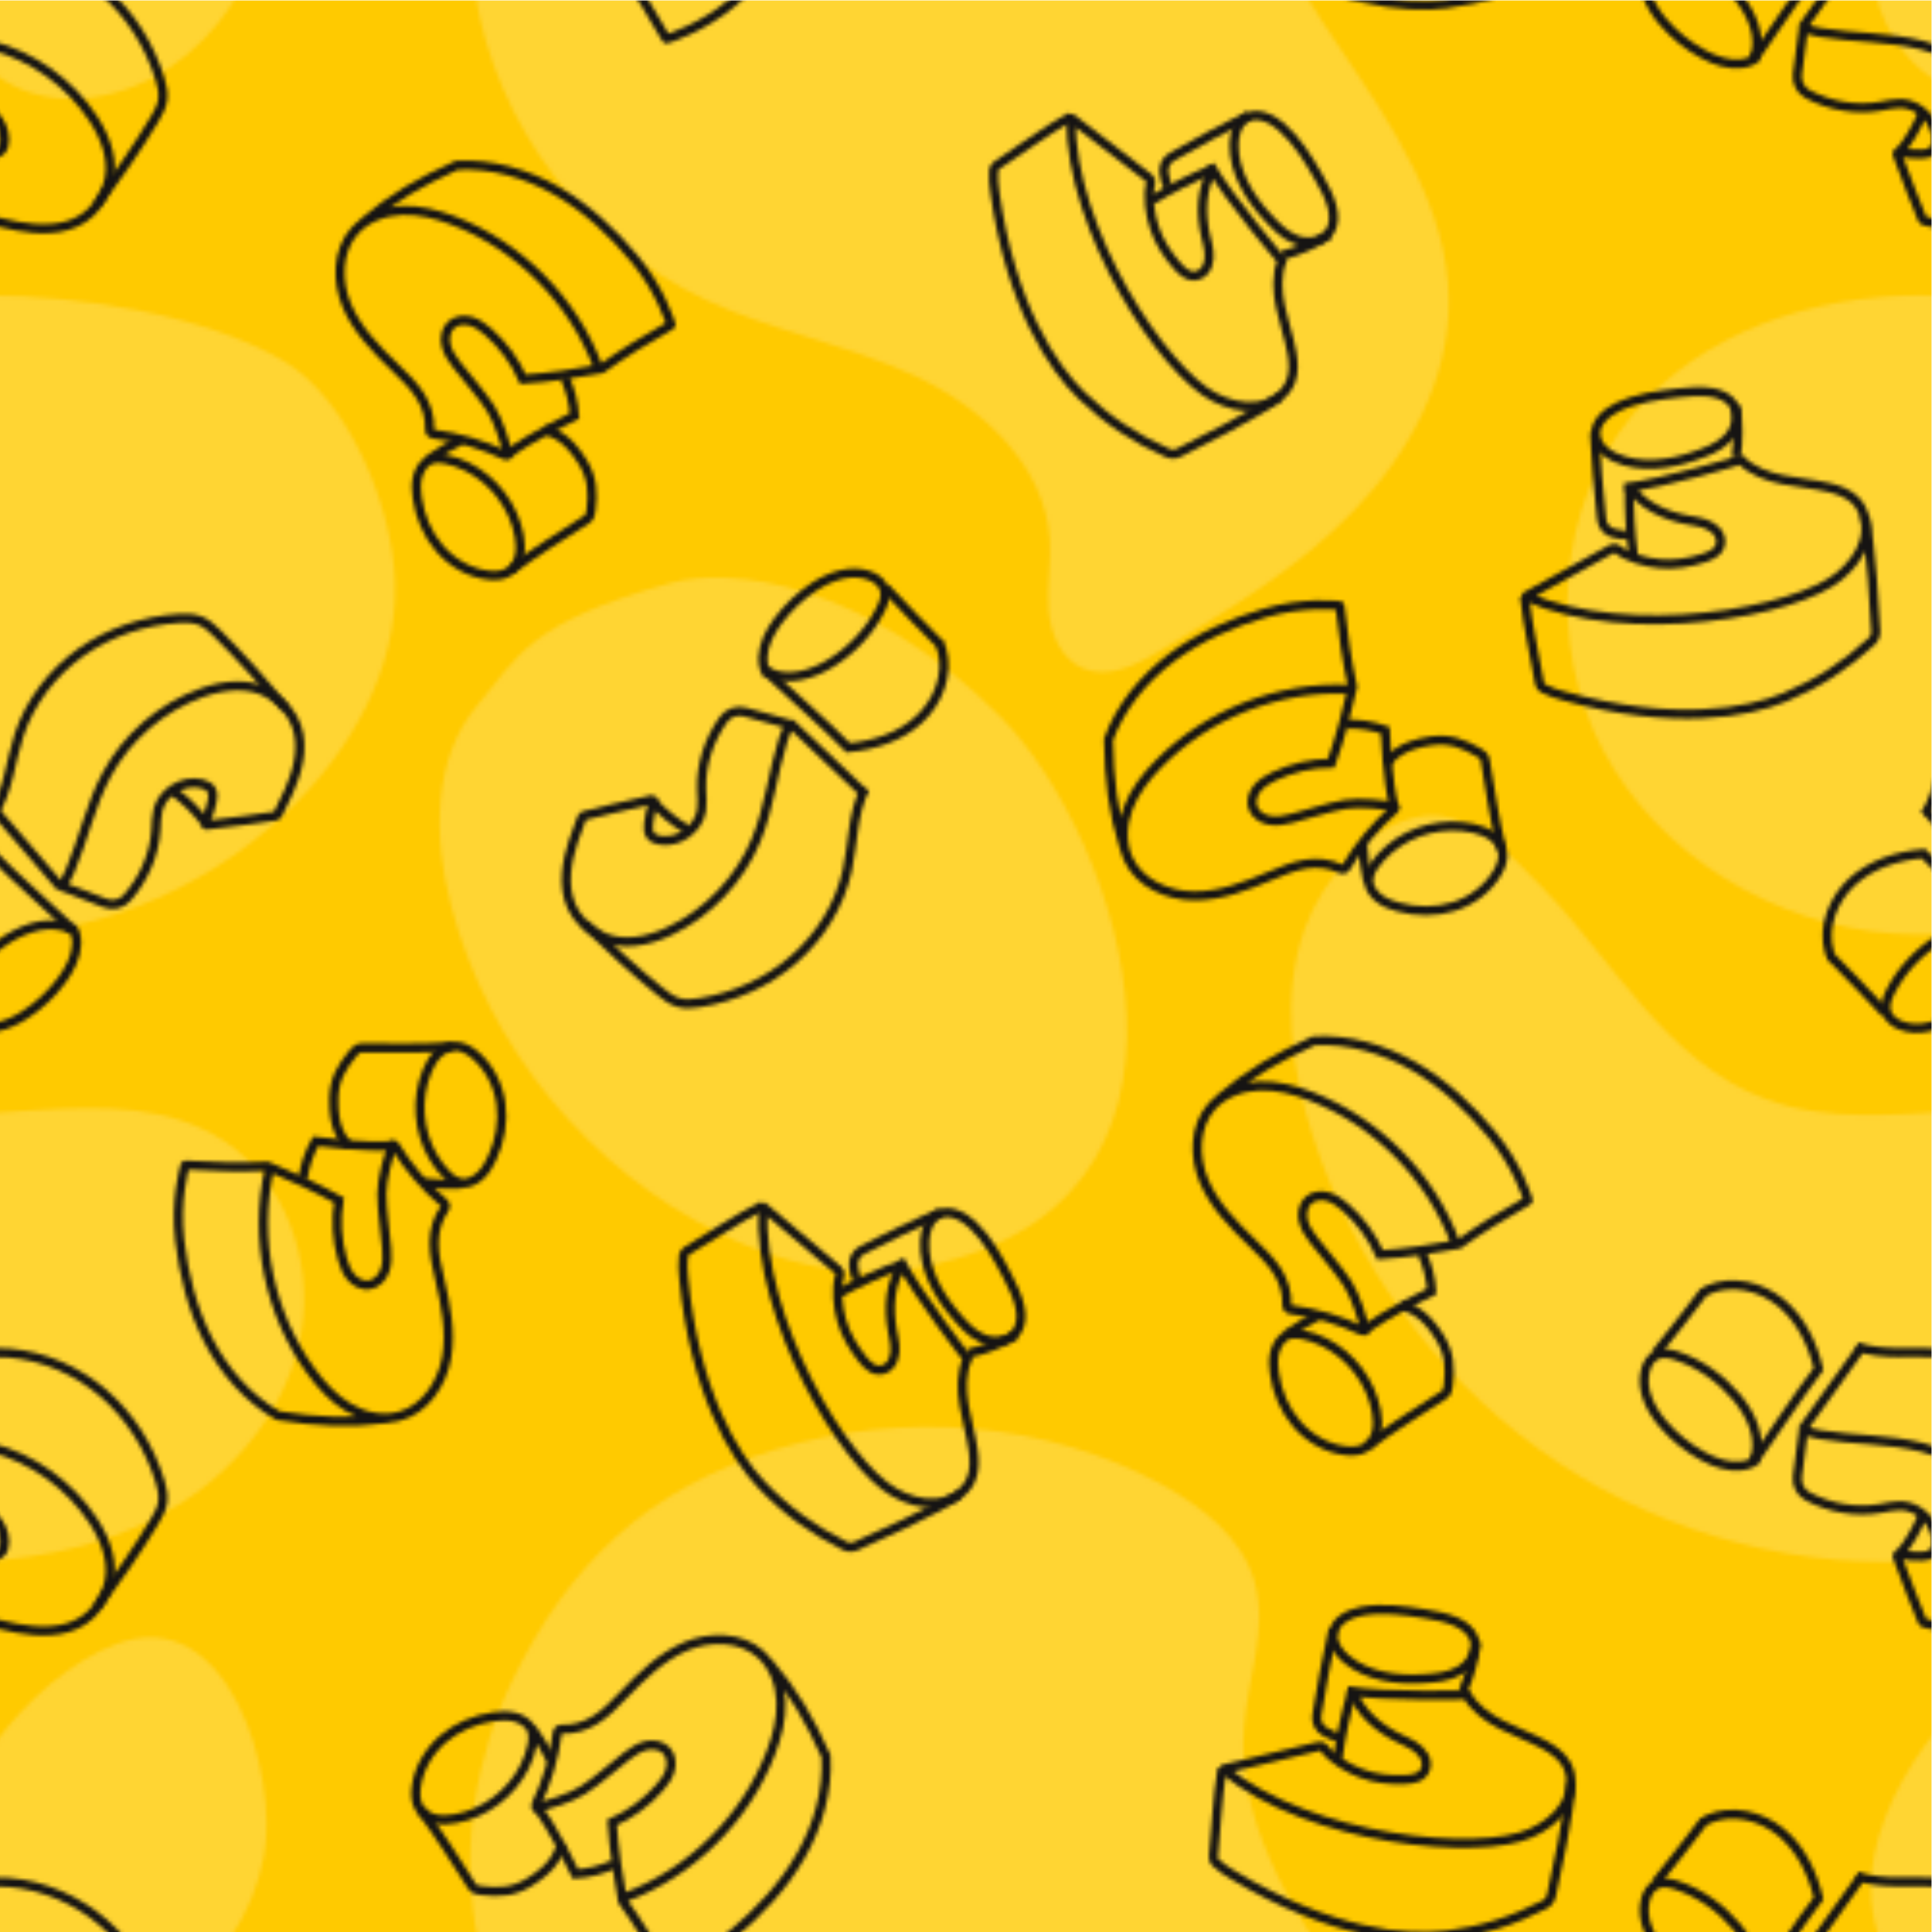 <?xml version="1.0" encoding="UTF-8" standalone="no"?>
<!-- Created with Inkscape (http://www.inkscape.org/) -->

<svg
   version="1.1"
   id="svg2"
   width="666.667"
   height="666.667"
   viewBox="0 0 666.667 666.667"
   sodipodi:docname="7246083.ai"
   xmlns:inkscape="http://www.inkscape.org/namespaces/inkscape"
   xmlns:sodipodi="http://sodipodi.sourceforge.net/DTD/sodipodi-0.dtd"
   xmlns="http://www.w3.org/2000/svg"
   xmlns:svg="http://www.w3.org/2000/svg">
  <defs
     id="defs6">
    <clipPath
       clipPathUnits="userSpaceOnUse"
       id="clipPath14">
      <path
         d="M 500,0 H 0 v 500 h 500 z"
         id="path12" />
    </clipPath>
    <pattern
       patternTransform="translate(-51.111,537.591)"
       patternUnits="userSpaceOnUse"
       x="0"
       y="0"
       width="500"
       height="500"
       id="pattern414">
      <path
         d="M 500,0 0,0 0,500 500,500 500,0 Z"
         style="fill:#ffca00;fill-opacity:1;fill-rule:nonzero;stroke:none"
         id="path16" />
      <g
         id="g412">
        <g
           clip-path="url(#clipPath14)"
           id="g410">
          <g
             transform="translate(174.165,463.935)"
             id="g20">
            <path
               d="m 0,0 c 5.513,-33.83 28.492,-64.328 59.491,-78.956 17.395,-8.208 36.751,-11.577 54.188,-19.696 17.437,-8.12 33.782,-23.151 35.002,-42.347 0.389,-6.115 -0.792,-12.259 -0.29,-18.366 0.503,-6.107 3.252,-12.639 8.879,-15.066 6.605,-2.848 14.031,0.959 20.203,4.655 17.62,10.552 35.46,21.275 49.773,36.005 14.313,14.73 24.932,34.184 24.735,54.722 -0.229,23.905 -14.573,45.047 -27.953,64.858 -13.38,19.812 -26.87,41.854 -25.062,65.692 0.962,12.686 6.26,25.53 2.724,37.75 -3.257,11.252 -13.314,19.15 -23.563,24.82 -30.399,16.82 -67.606,19.348 -100.616,9.28 C 44.796,113.374 24.097,93.81 9.496,63.435 0.098,43.884 -3.496,21.455 0,0"
               style="fill:#ffffff;fill-opacity:0.2;fill-rule:nonzero;stroke:none;mix-blend-mode:darken"
               id="path18" />
          </g>
          <g
             transform="translate(174.165,-36.065)"
             id="g24">
            <path
               d="m 0,0 c 5.513,-33.83 28.492,-64.328 59.491,-78.956 17.395,-8.208 36.751,-11.576 54.188,-19.696 17.437,-8.12 33.782,-23.151 35.002,-42.347 0.389,-6.115 -0.792,-12.259 -0.29,-18.366 0.503,-6.107 3.252,-12.639 8.879,-15.066 6.605,-2.848 14.031,0.959 20.203,4.655 17.62,10.552 35.46,21.275 49.773,36.005 14.313,14.73 24.932,34.184 24.735,54.722 -0.229,23.905 -14.573,45.047 -27.953,64.858 -13.38,19.812 -26.87,41.854 -25.062,65.692 0.962,12.686 6.26,25.53 2.724,37.75 -3.257,11.252 -13.314,19.15 -23.563,24.821 -30.399,16.819 -67.606,19.347 -100.616,9.279 C 44.796,113.374 24.097,93.81 9.496,63.435 0.098,43.884 -3.496,21.455 0,0"
               style="fill:#ffffff;fill-opacity:0.2;fill-rule:nonzero;stroke:none;mix-blend-mode:darken"
               id="path22" />
          </g>
          <g
             transform="translate(48.168,386.061)"
             id="g28">
            <path
               d="m 0,0 c -27.68,0.073 -56.539,-9.478 -74.282,-30.724 -19.802,-23.71 -22.263,-59.716 -7.797,-87.011 14.466,-27.294 44.225,-45.18 75.03,-47.477 30.806,-2.296 61.925,10.221 84.306,31.513 16.301,15.509 28.58,36.772 27.958,59.263 -0.533,19.291 -11.676,47.544 -29.228,57.703 C 55.326,-4.774 23.42,-0.062 0,0"
               style="fill:#ffffff;fill-opacity:0.2;fill-rule:nonzero;stroke:none;mix-blend-mode:darken"
               id="path26" />
          </g>
          <g
             transform="translate(309.942,277.158)"
             id="g32">
            <path
               d="M 0,0 C -34.944,34.944 -69.871,38.683 -84.935,34.546 -122.561,24.21 -125.06,14.808 -135.148,2.952 c -11.77,-13.833 -11.528,-34.324 -6.944,-51.914 9.506,-36.475 35.617,-68.345 69.583,-84.932 15.362,-7.502 32.766,-12.008 49.609,-9.177 C 63.927,-128.477 31.245,-31.245 0,0"
               style="fill:#ffffff;fill-opacity:0.2;fill-rule:nonzero;stroke:none;mix-blend-mode:darken"
               id="path30" />
          </g>
          <g
             transform="translate(35.412,472.77)"
             id="g36">
            <path
               d="m 0,0 c 0.356,-13.173 7.381,-26.485 19.152,-32.412 12.745,-6.418 28.714,-3.25 40.555,4.715 12.59,8.47 21.569,22.133 24.348,37.051 3.873,20.791 -9.146,65.812 -38.113,54.9 C 22.984,55.606 -0.667,24.689 0,0"
               style="fill:#ffffff;fill-opacity:0.2;fill-rule:nonzero;stroke:none;mix-blend-mode:darken"
               id="path34" />
          </g>
          <g
             transform="translate(35.412,-27.23)"
             id="g40">
            <path
               d="m 0,0 c 0.356,-13.173 7.381,-26.485 19.152,-32.412 12.745,-6.418 28.714,-3.25 40.555,4.715 12.59,8.47 21.569,22.133 24.348,37.051 3.873,20.791 -9.146,65.812 -38.113,54.9 C 22.984,55.606 -0.667,24.689 0,0"
               style="fill:#ffffff;fill-opacity:0.2;fill-rule:nonzero;stroke:none;mix-blend-mode:darken"
               id="path38" />
          </g>
          <g
             transform="translate(-111.107,222.257)"
             id="g44">
            <path
               d="m 0,0 c -6.158,-17.143 -3.581,-36.276 1.978,-53.622 10.374,-32.367 31.116,-61.405 58.675,-81.297 27.56,-19.892 61.829,-30.452 95.787,-29.006 18.557,0.789 37.284,5.224 52.917,15.253 15.632,10.029 27.884,26.077 30.921,44.4 3.036,18.323 -4.214,38.587 -19.642,48.929 -28.702,19.24 -69.092,-0.949 -101.457,11.156 C 93.389,-34.542 79.793,-8.25 61.507,10.493 53.635,18.562 42.551,30.863 30.595,29.09 16.533,27.005 4.518,12.575 0,0"
               style="fill:#ffffff;fill-opacity:0.2;fill-rule:nonzero;stroke:none;mix-blend-mode:darken"
               id="path42" />
          </g>
          <g
             transform="translate(548.168,386.061)"
             id="g48">
            <path
               d="m 0,0 c -27.68,0.073 -56.539,-9.478 -74.282,-30.724 -19.802,-23.71 -22.263,-59.716 -7.797,-87.011 14.466,-27.294 44.225,-45.18 75.03,-47.477 30.806,-2.296 61.925,10.221 84.306,31.513 16.301,15.509 28.58,36.772 27.958,59.263 -0.533,19.291 -11.676,47.544 -29.228,57.703 C 55.326,-4.774 23.42,-0.062 0,0"
               style="fill:#ffffff;fill-opacity:0.2;fill-rule:nonzero;stroke:none;mix-blend-mode:darken"
               id="path46" />
          </g>
          <g
             transform="translate(388.893,222.257)"
             id="g52">
            <path
               d="m 0,0 c -6.159,-17.143 -3.581,-36.276 1.978,-53.622 10.374,-32.367 31.116,-61.405 58.675,-81.297 27.56,-19.892 61.829,-30.452 95.787,-29.006 18.557,0.789 37.284,5.224 52.917,15.253 15.632,10.029 27.884,26.077 30.921,44.4 3.036,18.323 -4.214,38.587 -19.642,48.929 -28.702,19.24 -69.092,-0.949 -101.457,11.156 C 93.389,-34.542 79.793,-8.25 61.507,10.493 53.635,18.562 42.551,30.863 30.595,29.09 16.533,27.005 4.517,12.575 0,0"
               style="fill:#ffffff;fill-opacity:0.2;fill-rule:nonzero;stroke:none;mix-blend-mode:darken"
               id="path50" />
          </g>
          <g
             transform="translate(144.959,404.746)"
             id="g56">
            <path
               d="M 0,0 C 7.848,6.688 14.921,10.706 24.376,14.979 33.38,15.504 42.404,12.876 50.229,8.392 58.053,3.908 64.74,-2.367 70.494,-9.311 c 6.587,-7.95 9.115,-16.166 9.357,-16.992 0.012,-0.04 -0.005,-0.082 -0.042,-0.102 -6.379,-3.586 -12.605,-7.441 -17.964,-11.287 -6.705,-1.245 -13.455,-2.25 -20.31,-2.707 -2.051,4.679 -5.144,8.898 -8.989,12.262 -1.341,1.173 -2.814,2.265 -4.526,2.757 -1.712,0.491 -3.712,0.286 -5.037,-0.905 -1.428,-1.284 -1.786,-3.453 -1.342,-5.322 0.444,-1.868 1.561,-3.499 2.722,-5.029 2.896,-3.814 6.215,-7.314 8.813,-11.337 2.08,-3.22 3.886,-9.369 4.524,-11.693 0.099,-0.36 -0.272,-0.663 -0.607,-0.501 -5.899,2.85 -12.259,4.741 -18.756,5.577 -0.562,0.073 -0.974,0.556 -0.95,1.122 0.135,3.238 -0.858,6.247 -2.436,8.763 -1.739,2.774 -4.143,5.055 -6.499,7.328 -4.91,4.739 -9.839,9.747 -12.498,16.032 -2.659,6.285 -2.569,14.199 1.962,19.302 3.043,3.428 7.693,5.145 12.272,5.338 4.579,0.192 9.115,-1.007 13.393,-2.653 17.041,-6.56 31.005,-20.693 37.36,-37.812"
               style="fill:none;stroke:#161413;stroke-opacity:1;stroke-width:2.366;stroke-linecap:butt;stroke-linejoin:miter;stroke-miterlimit:10;stroke-dasharray:none"
               id="path54" />
          </g>
          <g
             transform="translate(197.319,364.771)"
             id="g60">
            <path
               d="m 0,0 c 1.44,-3.108 2.299,-6.483 2.521,-9.901 0,0 -12.155,-5.781 -17.513,-10.136"
               style="fill:none;stroke:#161413;stroke-opacity:1;stroke-width:2.366;stroke-linecap:butt;stroke-linejoin:miter;stroke-miterlimit:10;stroke-dasharray:none"
               id="path58" />
          </g>
          <g
             transform="translate(161.749,343.11)"
             id="g64">
            <path
               d="m 0,0 c -1.378,-1.021 -2.237,-2.636 -2.6,-4.313 -0.362,-1.677 -0.268,-3.421 -0.023,-5.119 0.691,-4.805 2.616,-9.476 5.796,-13.144 3.18,-3.668 7.649,-6.276 12.464,-6.889 1.864,-0.238 3.869,-0.151 5.454,0.856 1.45,0.921 2.376,2.524 2.748,4.201 0.373,1.676 0.24,3.427 -0.069,5.117 -1.394,7.607 -6.536,14.434 -13.464,17.873 C 6.716,0.364 2.158,1.599 0,0 Z"
               style="fill:none;stroke:#161413;stroke-opacity:1;stroke-width:2.366;stroke-linecap:butt;stroke-linejoin:miter;stroke-miterlimit:10;stroke-dasharray:none"
               id="path62" />
          </g>
          <g
             transform="translate(192.003,351.191)"
             id="g68">
            <path
               d="m 0,0 c 2.224,-0.665 5.85,-1.517 9.998,-8.343 2.552,-4.199 2.622,-7.843 2.129,-12.282 -0.109,-0.976 -0.265,-1.936 -1.088,-2.472 -6.731,-4.387 -13.298,-8.314 -19.683,-13.191"
               style="fill:none;stroke:#161413;stroke-opacity:1;stroke-width:2.366;stroke-linecap:butt;stroke-linejoin:miter;stroke-miterlimit:10;stroke-dasharray:none"
               id="path66" />
          </g>
          <g
             transform="translate(162.09,343.567)"
             id="g72">
            <path
               d="M 0,0 C 2.626,1.864 5.393,3.527 8.272,4.97"
               style="fill:none;stroke:#161413;stroke-opacity:1;stroke-width:2.366;stroke-linecap:butt;stroke-linejoin:miter;stroke-miterlimit:10;stroke-dasharray:none"
               id="path70" />
          </g>
          <g
             transform="translate(249.964,532.304)"
             id="g76">
            <path
               d="m 0,0 c 6.688,-7.848 10.706,-14.921 14.979,-24.376 0.526,-9.003 -2.103,-18.028 -6.587,-25.852 -4.484,-7.825 -10.759,-14.512 -17.704,-20.266 -7.949,-6.587 -16.165,-9.114 -16.991,-9.357 -0.04,-0.012 -0.082,0.005 -0.102,0.042 -3.586,6.379 -7.441,12.605 -11.287,17.964 -1.245,6.705 -2.25,13.455 -2.707,20.31 4.679,2.052 8.898,5.144 12.262,8.989 1.173,1.341 2.265,2.814 2.757,4.526 0.491,1.712 0.286,3.712 -0.905,5.037 -1.284,1.428 -3.453,1.786 -5.322,1.342 -1.868,-0.444 -3.499,-1.561 -5.029,-2.722 -3.814,-2.896 -7.314,-6.215 -11.337,-8.813 -3.22,-2.08 -9.369,-3.886 -11.693,-4.524 -0.36,-0.099 -0.663,0.272 -0.501,0.607 2.85,5.899 4.741,12.259 5.577,18.756 0.073,0.562 0.556,0.974 1.122,0.951 3.238,-0.136 6.247,0.857 8.763,2.435 2.774,1.739 5.055,4.143 7.328,6.499 4.739,4.91 9.747,9.839 16.032,12.498 6.285,2.659 14.199,2.569 19.302,-1.962 3.428,-3.043 5.145,-7.693 5.338,-12.272 0.192,-4.579 -1.007,-9.115 -2.653,-13.393 -6.56,-17.041 -20.693,-31.005 -37.812,-37.36"
               style="fill:none;stroke:#161413;stroke-opacity:1;stroke-width:2.366;stroke-linecap:butt;stroke-linejoin:miter;stroke-miterlimit:10;stroke-dasharray:none"
               id="path74" />
          </g>
          <g
             transform="translate(209.988,479.945)"
             id="g80">
            <path
               d="m 0,0 c -3.107,-1.44 -6.483,-2.299 -9.901,-2.521 0,0 -5.781,12.155 -10.136,17.513"
               style="fill:none;stroke:#161413;stroke-opacity:1;stroke-width:2.366;stroke-linecap:butt;stroke-linejoin:miter;stroke-miterlimit:10;stroke-dasharray:none"
               id="path78" />
          </g>
          <g
             transform="translate(188.328,515.514)"
             id="g84">
            <path
               d="m 0,0 c -1.021,1.378 -2.636,2.237 -4.313,2.6 -1.677,0.363 -3.421,0.268 -5.119,0.024 -4.805,-0.692 -9.476,-2.617 -13.144,-5.797 -3.668,-3.18 -6.276,-7.649 -6.89,-12.464 -0.237,-1.863 -0.15,-3.869 0.857,-5.454 0.921,-1.45 2.524,-2.376 4.201,-2.748 1.676,-0.372 3.427,-0.24 5.117,0.07 7.607,1.393 14.434,6.535 17.872,13.463 C 0.363,-6.716 1.599,-2.158 0,0 Z"
               style="fill:none;stroke:#161413;stroke-opacity:1;stroke-width:2.366;stroke-linecap:butt;stroke-linejoin:miter;stroke-miterlimit:10;stroke-dasharray:none"
               id="path82" />
          </g>
          <g
             transform="translate(196.409,485.26)"
             id="g88">
            <path
               d="m 0,0 c -0.665,-2.224 -1.517,-5.85 -8.343,-9.998 -4.199,-2.552 -7.843,-2.622 -12.282,-2.129 -0.976,0.109 -1.936,0.265 -2.472,1.088 -4.387,6.731 -8.314,13.298 -13.191,19.683"
               style="fill:none;stroke:#161413;stroke-opacity:1;stroke-width:2.366;stroke-linecap:butt;stroke-linejoin:miter;stroke-miterlimit:10;stroke-dasharray:none"
               id="path86" />
          </g>
          <g
             transform="translate(268.415,127.859)"
             id="g92">
            <path
               d="M 0,0 C 5.327,2.915 10.876,5.421 16.585,7.49"
               style="fill:none;stroke:#161413;stroke-opacity:1;stroke-width:2.366;stroke-linecap:butt;stroke-linejoin:miter;stroke-miterlimit:10;stroke-dasharray:none"
               id="path90" />
          </g>
          <g
             transform="translate(284.054,136.315)"
             id="g96">
            <path
               d="m 0,0 c 4.669,-9.141 17.493,-25.521 17.493,-25.521 -1.63,-3.706 -1.555,-7.946 -0.9,-11.941 0.655,-3.996 1.856,-7.892 2.397,-11.904 0.338,-2.513 0.397,-5.158 -0.607,-7.486 -1.503,-3.483 -5.251,-5.66 -9.029,-6.001 -3.779,-0.341 -7.552,0.92 -10.86,2.777 -12.828,7.203 -35.329,44.583 -33.944,73.725 0.001,0.018 -0.261,0.412 -0.247,0.401 0.659,-0.505 16.422,-13.867 19.779,-16.683 0.376,-0.315 0.521,-0.821 0.379,-1.291 -1.057,-3.52 -0.517,-8.212 0.451,-11.657 1.04,-3.698 3.036,-7.074 5.438,-10.073 1.328,-1.658 3.103,-3.365 5.396,-2.629 1.146,0.367 2.015,1.293 2.482,2.402 1.031,2.45 0.333,4.985 -0.132,7.458 -1.143,6.067 -0.745,12.802 2.952,17.746"
               style="fill:none;stroke:#161413;stroke-opacity:1;stroke-width:2.366;stroke-linecap:butt;stroke-linejoin:miter;stroke-miterlimit:10;stroke-dasharray:none"
               id="path94" />
          </g>
          <g
             transform="translate(299.5,75.648)"
             id="g100">
            <path
               d="m 0,0 c -7.456,-4.681 -22.109,-11.251 -26.804,-13.319 -0.94,-0.414 -2.016,-0.4 -2.935,0.059 -8.267,4.121 -15.093,9.044 -21.54,15.816 -7.051,7.407 -17.274,24.046 -20.116,53.427 -0.186,1.928 -0.325,3.884 -0.078,5.8 0.069,0.534 0.376,1.005 0.84,1.279 6.274,3.704 12.674,8.158 19.696,11.709"
               style="fill:none;stroke:#161413;stroke-opacity:1;stroke-width:2.366;stroke-linecap:butt;stroke-linejoin:miter;stroke-miterlimit:10;stroke-dasharray:none"
               id="path98" />
          </g>
          <g
             transform="translate(298.089,122.512)"
             id="g104">
            <path
               d="m 0,0 c 2.11,-2.52 4.33,-5.124 7.341,-6.441 3.011,-1.317 7.051,-0.908 8.904,1.806 1.22,1.785 1.247,4.141 0.807,6.258 -0.574,2.758 -1.844,5.314 -3.129,7.821 -2.487,4.85 -5.145,9.735 -9.096,13.489 -2.395,2.275 -5.932,4.149 -8.893,2.686 -2.387,-1.18 -3.38,-4.09 -3.526,-6.749 C -7.984,11.733 -4.147,4.952 0,0 Z"
               style="fill:none;stroke:#161413;stroke-opacity:1;stroke-width:2.366;stroke-linecap:butt;stroke-linejoin:miter;stroke-miterlimit:10;stroke-dasharray:none"
               id="path102" />
          </g>
          <g
             transform="translate(301.783,112.168)"
             id="g108">
            <path
               d="M 0,0 C 4.307,0.983 8.469,2.596 12.313,4.771"
               style="fill:none;stroke:#161413;stroke-opacity:1;stroke-width:2.366;stroke-linecap:butt;stroke-linejoin:miter;stroke-miterlimit:10;stroke-dasharray:none"
               id="path106" />
          </g>
          <g
             transform="translate(273.088,131.287)"
             id="g112">
            <path
               d="m 0,0 c 0.064,0.038 0.095,-0.107 0.024,-0.128 -0.071,-0.021 -0.138,0.04 -0.186,0.097 -0.355,0.429 -0.644,1.967 -0.847,3.422 -0.24,1.725 0.621,3.422 2.169,4.22 6.733,3.472 13.563,6.755 20.479,9.844"
               style="fill:none;stroke:#161413;stroke-opacity:1;stroke-width:2.366;stroke-linecap:butt;stroke-linejoin:miter;stroke-miterlimit:10;stroke-dasharray:none"
               id="path110" />
          </g>
          <g
             transform="translate(349.093,410.618)"
             id="g116">
            <path
               d="M 0,0 C 5.192,3.149 10.625,5.899 16.236,8.22"
               style="fill:none;stroke:#161413;stroke-opacity:1;stroke-width:2.366;stroke-linecap:butt;stroke-linejoin:miter;stroke-miterlimit:10;stroke-dasharray:none"
               id="path114" />
          </g>
          <g
             transform="translate(364.341,419.761)"
             id="g120">
            <path
               d="m 0,0 c 5.071,-8.925 18.611,-24.718 18.611,-24.718 -1.464,-3.775 -1.201,-8.007 -0.369,-11.97 0.832,-3.962 2.205,-7.801 2.923,-11.785 0.45,-2.495 0.627,-5.136 -0.273,-7.505 -1.347,-3.547 -4.993,-5.889 -8.753,-6.397 -3.76,-0.509 -7.585,0.583 -10.972,2.292 -13.136,6.625 -37.277,42.967 -37.189,72.142 0,0.019 -0.279,0.4 -0.264,0.39 0.681,-0.475 17.022,-13.123 20.501,-15.787 0.389,-0.298 0.556,-0.797 0.436,-1.273 -0.9,-3.563 -0.152,-8.227 0.969,-11.626 1.202,-3.648 3.347,-6.932 5.88,-9.82 1.4,-1.598 3.25,-3.224 5.508,-2.387 1.128,0.417 1.955,1.381 2.372,2.51 0.922,2.493 0.112,4.994 -0.464,7.445 -1.411,6.01 -1.313,12.755 2.161,17.859"
               style="fill:none;stroke:#161413;stroke-opacity:1;stroke-width:2.366;stroke-linecap:butt;stroke-linejoin:miter;stroke-miterlimit:10;stroke-dasharray:none"
               id="path118" />
          </g>
          <g
             transform="translate(382.469,359.841)"
             id="g124">
            <path
               d="m 0,0 c -7.241,-5.008 -21.587,-12.223 -26.185,-14.498 -0.921,-0.455 -1.996,-0.488 -2.935,-0.071 -8.442,3.749 -15.48,8.364 -22.222,14.843 -7.373,7.086 -18.326,23.254 -22.471,52.479 -0.272,1.918 -0.498,3.867 -0.337,5.791 0.046,0.537 0.332,1.021 0.783,1.315 6.103,3.979 12.299,8.714 19.156,12.573"
               style="fill:none;stroke:#161413;stroke-opacity:1;stroke-width:2.366;stroke-linecap:butt;stroke-linejoin:miter;stroke-miterlimit:10;stroke-dasharray:none"
               id="path122" />
          </g>
          <g
             transform="translate(378.975,406.595)"
             id="g128">
            <path
               d="m 0,0 c 2.22,-2.423 4.554,-4.926 7.62,-6.108 3.066,-1.182 7.084,-0.594 8.815,2.2 1.14,1.837 1.062,4.192 0.528,6.287 -0.696,2.73 -2.078,5.228 -3.474,7.675 -2.699,4.734 -5.572,9.497 -9.687,13.071 -2.493,2.166 -6.111,3.882 -9.003,2.288 C -7.533,24.128 -8.395,21.176 -8.423,18.514 -8.498,11.366 -4.363,4.763 0,0 Z"
               style="fill:none;stroke:#161413;stroke-opacity:1;stroke-width:2.366;stroke-linecap:butt;stroke-linejoin:miter;stroke-miterlimit:10;stroke-dasharray:none"
               id="path126" />
          </g>
          <g
             transform="translate(383.125,396.426)"
             id="g132">
            <path
               d="M 0,0 C 4.259,1.174 8.345,2.97 12.089,5.314"
               style="fill:none;stroke:#161413;stroke-opacity:1;stroke-width:2.366;stroke-linecap:butt;stroke-linejoin:miter;stroke-miterlimit:10;stroke-dasharray:none"
               id="path130" />
          </g>
          <g
             transform="translate(353.608,414.25)"
             id="g136">
            <path
               d="m 0,0 c 0.062,0.041 0.099,-0.102 0.029,-0.127 -0.07,-0.024 -0.139,0.034 -0.189,0.089 -0.374,0.412 -0.732,1.936 -0.999,3.381 -0.316,1.712 0.469,3.446 1.98,4.312 6.571,3.768 13.248,7.351 20.021,10.745"
               style="fill:none;stroke:#161413;stroke-opacity:1;stroke-width:2.366;stroke-linecap:butt;stroke-linejoin:miter;stroke-miterlimit:10;stroke-dasharray:none"
               id="path134" />
          </g>
          <g
             transform="translate(-28.36,336.264)"
             id="g140">
            <path
               d="M 0,0 C 10.207,1.087 30.092,7.199 30.092,7.199 32.969,4.35 36.955,2.902 40.92,2.084 44.885,1.265 48.953,0.992 52.893,0.06 c 2.467,-0.584 4.958,-1.475 6.772,-3.246 2.715,-2.651 3.406,-6.929 2.372,-10.579 -1.034,-3.65 -3.562,-6.722 -6.481,-9.146 -11.318,-9.399 -54.275,-17.029 -80.99,-5.304 -0.017,0.008 -0.478,-0.097 -0.463,-0.087 0.707,0.435 18.826,10.37 22.657,12.497 0.429,0.238 0.954,0.191 1.342,-0.108 2.907,-2.248 7.483,-3.423 11.046,-3.752 3.825,-0.354 7.692,0.302 11.351,1.471 2.024,0.647 4.253,1.693 4.388,4.098 0.067,1.201 -0.487,2.344 -1.355,3.177 -1.919,1.84 -4.535,2.096 -7.012,2.546 -6.074,1.105 -12.219,3.887 -15.512,9.109"
               style="fill:none;stroke:#161413;stroke-opacity:1;stroke-width:2.366;stroke-linecap:butt;stroke-linejoin:miter;stroke-miterlimit:10;stroke-dasharray:none"
               id="path138" />
          </g>
          <g
             transform="translate(33.816,328.97)"
             id="g144">
            <path
               d="m 0,0 c 1.702,-8.638 2.592,-24.672 2.842,-29.795 0.05,-1.027 -0.349,-2.026 -1.106,-2.72 -6.807,-6.244 -13.847,-10.856 -22.479,-14.451 -9.44,-3.932 -28.636,-7.522 -57.087,0.342 -1.867,0.516 -3.744,1.086 -5.444,2.003 -0.474,0.255 -0.803,0.711 -0.893,1.243 -1.213,7.184 -3.081,14.754 -3.883,22.581"
               style="fill:none;stroke:#161413;stroke-opacity:1;stroke-width:2.366;stroke-linecap:butt;stroke-linejoin:miter;stroke-miterlimit:10;stroke-dasharray:none"
               id="path142" />
          </g>
          <g
             transform="translate(-10.447,344.428)"
             id="g148">
            <path
               d="m 0,0 c 3.108,1.068 6.334,2.209 8.642,4.549 2.308,2.34 3.371,6.258 1.501,8.961 -1.23,1.778 -3.42,2.646 -5.555,2.993 -2.78,0.451 -5.622,0.181 -8.422,-0.122 -5.419,-0.585 -10.932,-1.319 -15.852,-3.665 -2.981,-1.422 -5.997,-4.054 -5.691,-7.342 0.248,-2.652 2.61,-4.62 5.04,-5.708 C -13.814,-3.255 -6.108,-2.099 0,0 Z"
               style="fill:none;stroke:#161413;stroke-opacity:1;stroke-width:2.366;stroke-linecap:butt;stroke-linejoin:miter;stroke-miterlimit:10;stroke-dasharray:none"
               id="path146" />
          </g>
          <g
             transform="translate(0.533,344.174)"
             id="g152">
            <path
               d="M 0,0 C 0.623,4.373 0.607,8.837 -0.048,13.205"
               style="fill:none;stroke:#161413;stroke-opacity:1;stroke-width:2.366;stroke-linecap:butt;stroke-linejoin:miter;stroke-miterlimit:10;stroke-dasharray:none"
               id="path150" />
          </g>
          <g
             transform="translate(399.886,524.863)"
             id="g156">
            <path
               d="m 0,0 c 10.129,-1.667 30.923,-1.064 30.923,-1.064 2.015,-3.511 5.473,-5.967 9.077,-7.811 3.605,-1.843 7.453,-3.188 11.004,-5.135 2.223,-1.218 4.387,-2.74 5.665,-4.93 1.912,-3.277 1.44,-7.585 -0.527,-10.829 -1.968,-3.243 -5.222,-5.532 -8.68,-7.092 -13.41,-6.051 -56.849,-1.982 -79.484,16.427 -0.014,0.011 -0.487,0.033 -0.469,0.038 0.797,0.232 20.906,4.99 25.164,6.021 0.477,0.116 0.97,-0.068 1.265,-0.461 2.205,-2.94 6.303,-5.289 9.65,-6.554 3.594,-1.358 7.496,-1.754 11.334,-1.601 2.123,0.085 4.55,0.502 5.319,2.784 0.384,1.14 0.155,2.389 -0.461,3.422 -1.36,2.285 -3.814,3.227 -6.081,4.32 C 8.137,-9.785 2.953,-5.468 1.167,0.442"
               style="fill:none;stroke:#161413;stroke-opacity:1;stroke-width:2.366;stroke-linecap:butt;stroke-linejoin:miter;stroke-miterlimit:10;stroke-dasharray:none"
               id="path154" />
          </g>
          <g
             transform="translate(457.883,501.295)"
             id="g160">
            <path
               d="m 0,0 c -0.657,-8.78 -4.063,-24.472 -5.185,-29.478 -0.225,-1.003 -0.875,-1.86 -1.789,-2.328 -8.222,-4.208 -16.236,-6.781 -25.513,-7.952 -10.146,-1.28 -29.605,0.365 -54.94,15.513 -1.662,0.994 -3.32,2.042 -4.715,3.378 -0.389,0.372 -0.585,0.9 -0.531,1.436 0.742,7.247 0.955,15.042 2.263,22.801"
               style="fill:none;stroke:#161413;stroke-opacity:1;stroke-width:2.366;stroke-linecap:butt;stroke-linejoin:miter;stroke-miterlimit:10;stroke-dasharray:none"
               id="path158" />
          </g>
          <g
             transform="translate(249.964,32.304)"
             id="g164">
            <path
               d="m 0,0 c 6.688,-7.848 10.706,-14.921 14.979,-24.377 0.526,-9.002 -2.103,-18.027 -6.587,-25.852 -4.484,-7.824 -10.759,-14.512 -17.704,-20.265 -7.949,-6.587 -16.165,-9.115 -16.991,-9.358 -0.04,-0.011 -0.082,0.006 -0.102,0.043 -3.586,6.379 -7.441,12.605 -11.287,17.964 -1.245,6.705 -2.25,13.455 -2.707,20.31 4.679,2.051 8.898,5.144 12.262,8.989 1.173,1.341 2.265,2.814 2.757,4.526 0.491,1.712 0.286,3.712 -0.905,5.037 -1.284,1.428 -3.453,1.786 -5.322,1.342 -1.868,-0.444 -3.499,-1.561 -5.029,-2.722 -3.814,-2.896 -7.314,-6.215 -11.337,-8.813 -3.22,-2.08 -9.369,-3.886 -11.693,-4.524 -0.36,-0.099 -0.663,0.271 -0.501,0.607 2.85,5.899 4.741,12.259 5.577,18.756 0.073,0.562 0.556,0.974 1.122,0.95 3.238,-0.135 6.247,0.858 8.763,2.436 2.774,1.739 5.055,4.143 7.328,6.499 4.739,4.91 9.747,9.839 16.032,12.498 6.285,2.659 14.199,2.569 19.302,-1.962 3.428,-3.043 5.145,-7.693 5.338,-12.272 0.192,-4.579 -1.007,-9.115 -2.653,-13.393 -6.56,-17.041 -20.693,-31.005 -37.812,-37.36"
               style="fill:none;stroke:#161413;stroke-opacity:1;stroke-width:2.366;stroke-linecap:butt;stroke-linejoin:miter;stroke-miterlimit:10;stroke-dasharray:none"
               id="path162" />
          </g>
          <g
             transform="translate(188.328,15.514)"
             id="g168">
            <path
               d="m 0,0 c -1.021,1.378 -2.636,2.237 -4.313,2.6 -1.677,0.362 -3.421,0.268 -5.119,0.024 -4.805,-0.692 -9.476,-2.617 -13.144,-5.797 -3.668,-3.18 -6.276,-7.649 -6.89,-12.464 -0.237,-1.864 -0.15,-3.869 0.857,-5.454 0.921,-1.45 2.524,-2.376 4.201,-2.748 1.676,-0.373 3.427,-0.24 5.117,0.069 7.607,1.394 14.434,6.536 17.872,13.464 C 0.363,-6.716 1.599,-2.158 0,0 Z"
               style="fill:none;stroke:#161413;stroke-opacity:1;stroke-width:2.366;stroke-linecap:butt;stroke-linejoin:miter;stroke-miterlimit:10;stroke-dasharray:none"
               id="path166" />
          </g>
          <g
             transform="translate(188.785,15.173)"
             id="g172">
            <path
               d="M 0,0 C 1.864,-2.625 3.527,-5.393 4.97,-8.272"
               style="fill:none;stroke:#161413;stroke-opacity:1;stroke-width:2.366;stroke-linecap:butt;stroke-linejoin:miter;stroke-miterlimit:10;stroke-dasharray:none"
               id="path170" />
          </g>
          <g
             transform="translate(397.412,7.257)"
             id="g176">
            <path
               d="M 0,0 C 0.815,6.017 2.091,11.971 3.813,17.794"
               style="fill:none;stroke:#161413;stroke-opacity:1;stroke-width:2.366;stroke-linecap:butt;stroke-linejoin:miter;stroke-miterlimit:10;stroke-dasharray:none"
               id="path174" />
          </g>
          <g
             transform="translate(399.886,24.863)"
             id="g180">
            <path
               d="m 0,0 c 10.129,-1.667 30.923,-1.064 30.923,-1.064 2.015,-3.511 5.473,-5.967 9.077,-7.81 3.605,-1.844 7.453,-3.189 11.004,-5.136 2.223,-1.218 4.387,-2.74 5.665,-4.93 1.912,-3.277 1.44,-7.585 -0.527,-10.829 -1.968,-3.243 -5.222,-5.532 -8.68,-7.092 -13.41,-6.051 -56.849,-1.982 -79.484,16.427 -0.014,0.011 -0.487,0.033 -0.469,0.039 0.797,0.231 20.906,4.989 25.164,6.02 0.477,0.116 0.97,-0.068 1.265,-0.46 2.205,-2.941 6.303,-5.29 9.65,-6.555 3.594,-1.358 7.496,-1.754 11.334,-1.601 2.123,0.085 4.55,0.502 5.319,2.784 0.384,1.14 0.155,2.389 -0.461,3.422 -1.36,2.285 -3.814,3.227 -6.081,4.32 C 8.137,-9.785 2.953,-5.468 1.167,0.442"
               style="fill:none;stroke:#161413;stroke-opacity:1;stroke-width:2.366;stroke-linecap:butt;stroke-linejoin:miter;stroke-miterlimit:10;stroke-dasharray:none"
               id="path178" />
          </g>
          <g
             transform="translate(457.883,1.295)"
             id="g184">
            <path
               d="m 0,0 c -0.657,-8.78 -4.063,-24.472 -5.185,-29.478 -0.225,-1.003 -0.875,-1.86 -1.789,-2.328 -8.222,-4.208 -16.236,-6.781 -25.513,-7.952 -10.146,-1.28 -29.605,0.365 -54.94,15.513 -1.662,0.994 -3.32,2.042 -4.715,3.378 -0.389,0.372 -0.585,0.9 -0.531,1.436 0.742,7.247 0.955,15.042 2.263,22.801"
               style="fill:none;stroke:#161413;stroke-opacity:1;stroke-width:2.366;stroke-linecap:butt;stroke-linejoin:miter;stroke-miterlimit:10;stroke-dasharray:none"
               id="path182" />
          </g>
          <g
             transform="translate(419.325,27.968)"
             id="g188">
            <path
               d="m 0,0 c 3.28,0.203 6.694,0.445 9.54,2.087 2.847,1.641 4.915,5.136 3.831,8.239 -0.713,2.041 -2.594,3.46 -4.559,4.362 -2.56,1.175 -5.372,1.67 -8.152,2.123 -5.379,0.876 -10.889,1.635 -16.255,0.682 -3.252,-0.577 -6.86,-2.312 -7.439,-5.564 -0.466,-2.621 1.287,-5.147 3.34,-6.842 C -14.182,0.536 -6.447,-0.399 0,0 Z"
               style="fill:none;stroke:#161413;stroke-opacity:1;stroke-width:2.366;stroke-linecap:butt;stroke-linejoin:miter;stroke-miterlimit:10;stroke-dasharray:none"
               id="path186" />
          </g>
          <g
             transform="translate(429.843,24.803)"
             id="g192">
            <path
               d="M 0,0 C 1.764,4.05 2.936,8.357 3.466,12.742"
               style="fill:none;stroke:#161413;stroke-opacity:1;stroke-width:2.366;stroke-linecap:butt;stroke-linejoin:miter;stroke-miterlimit:10;stroke-dasharray:none"
               id="path190" />
          </g>
          <g
             transform="translate(397.426,13.052)"
             id="g196">
            <path
               d="M 0,0 C 0.007,0.074 0.142,0.013 0.117,-0.057 0.092,-0.127 0.003,-0.144 -0.071,-0.148 -0.627,-0.18 -2.037,0.5 -3.328,1.2 c -1.531,0.831 -2.386,2.531 -2.11,4.251 1.201,7.479 2.611,14.924 4.229,22.324"
               style="fill:none;stroke:#161413;stroke-opacity:1;stroke-width:2.366;stroke-linecap:butt;stroke-linejoin:miter;stroke-miterlimit:10;stroke-dasharray:none"
               id="path194" />
          </g>
          <g
             transform="translate(70.175,221.69)"
             id="g200">
            <path
               d="m 0,0 c -7.34,6.898 -14.968,13.489 -21.211,19.866 -6.674,-0.577 -13.416,-2.719 -18.365,-7.233 -4.949,-4.514 -7.768,-11.678 -5.973,-18.132 0.166,-0.595 0.418,-1.241 0.975,-1.508"
               style="fill:none;stroke:#161413;stroke-opacity:1;stroke-width:2.366;stroke-linecap:butt;stroke-linejoin:miter;stroke-miterlimit:10;stroke-dasharray:none"
               id="path198" />
          </g>
          <g
             transform="translate(24.803,215.162)"
             id="g204">
            <path
               d="M 0,0 C 4.868,-4.904 9.655,-9.889 14.357,-14.952"
               style="fill:none;stroke:#161413;stroke-opacity:1;stroke-width:2.366;stroke-linecap:butt;stroke-linejoin:miter;stroke-miterlimit:10;stroke-dasharray:none"
               id="path202" />
          </g>
          <g
             transform="translate(69.873,221.821)"
             id="g208">
            <path
               d="m 0,0 c -5.203,2.753 -11.705,0.829 -16.692,-2.298 -5.362,-3.363 -9.9,-8.102 -12.746,-13.755 -0.809,-1.606 -1.493,-3.447 -0.979,-5.171 0.486,-1.629 1.961,-2.792 3.53,-3.447 4.734,-1.977 10.232,-0.122 14.545,2.656 3.675,2.368 6.918,5.403 9.523,8.914 2.079,2.803 3.793,6.048 3.918,9.536 C 1.174,-1.459 0.197,1.097 0,0 Z"
               style="fill:none;stroke:#161413;stroke-opacity:1;stroke-width:2.366;stroke-linecap:butt;stroke-linejoin:miter;stroke-miterlimit:10;stroke-dasharray:none"
               id="path206" />
          </g>
          <g
             transform="translate(49.592,252.906)"
             id="g212">
            <path
               d="M 0,0 C 5.811,-6.748 11.622,-13.497 17.433,-20.245"
               style="fill:none;stroke:#161413;stroke-opacity:1;stroke-width:2.366;stroke-linecap:butt;stroke-linejoin:miter;stroke-miterlimit:10;stroke-dasharray:none"
               id="path210" />
          </g>
          <g
             transform="translate(95.994,257.672)"
             id="g216">
            <path
               d="M 0,0 C 3.228,-2.323 6.086,-5.158 8.436,-8.366"
               style="fill:none;stroke:#161413;stroke-opacity:1;stroke-width:2.366;stroke-linecap:butt;stroke-linejoin:miter;stroke-miterlimit:10;stroke-dasharray:none"
               id="path214" />
          </g>
          <g
             transform="translate(66.558,232.85)"
             id="g220">
            <path
               d="m 0,0 c 1.265,1.076 2.012,2.629 2.664,4.157 3.493,8.195 5.286,17.1 9.488,24.955 5.241,9.795 14.22,17.529 24.683,21.262 5.845,2.085 12.77,2.815 17.923,-0.643 14.129,-9.481 4.27,-25.328 1.713,-30.837 -0.117,-0.251 -0.349,-0.423 -0.623,-0.463 -2.228,-0.325 -12.314,-1.782 -17.83,-2.344 -0.355,-0.036 -0.599,0.335 -0.439,0.655 0.875,1.749 1.514,3.616 1.894,5.535 0.19,0.958 0.303,2.006 -0.163,2.863 -0.493,0.907 -1.522,1.386 -2.523,1.636 -4.708,1.177 -10.066,-1.978 -11.321,-6.666 -0.461,-1.725 -0.42,-3.537 -0.544,-5.319 -0.446,-6.412 -3.168,-12.63 -7.454,-17.51 -1.42,-1.616 -3.713,-2.15 -5.72,-1.376 L 0.163,0.375"
               style="fill:none;stroke:#161413;stroke-opacity:1;stroke-width:2.366;stroke-linecap:butt;stroke-linejoin:miter;stroke-miterlimit:10;stroke-dasharray:none"
               id="path218" />
          </g>
          <g
             transform="translate(125.088,279.094)"
             id="g224">
            <path
               d="m 0,0 c -5.037,5.991 -12.142,14.002 -17.737,19.476 -1.308,1.281 -2.675,2.575 -4.371,3.263 -1.764,0.716 -3.73,0.712 -5.63,0.594 -9.02,-0.559 -17.924,-3.523 -25.291,-8.758 -7.368,-5.235 -13.144,-12.76 -15.985,-21.339 -2.29,-6.915 -2.766,-14.571 -6.708,-20.696"
               style="fill:none;stroke:#161413;stroke-opacity:1;stroke-width:2.366;stroke-linecap:butt;stroke-linejoin:miter;stroke-miterlimit:10;stroke-dasharray:none"
               id="path222" />
          </g>
          <g
             transform="translate(5.183,447.307)"
             id="g228">
            <path
               d="m 0,0 c 5.793,8.24 11.242,16.722 16.673,23.803 -1.514,6.525 -4.585,12.898 -9.753,17.16 -5.168,4.262 -12.658,6.042 -18.794,3.354 -0.566,-0.248 -1.169,-0.59 -1.355,-1.179"
               style="fill:none;stroke:#161413;stroke-opacity:1;stroke-width:2.366;stroke-linecap:butt;stroke-linejoin:miter;stroke-miterlimit:10;stroke-dasharray:none"
               id="path226" />
          </g>
          <g
             transform="translate(5.27,447.624)"
             id="g232">
            <path
               d="m 0,0 c 1.991,5.54 -0.831,11.704 -4.632,16.2 -4.085,4.834 -9.418,8.658 -15.416,10.677 -1.704,0.574 -3.623,0.991 -5.257,0.239 -1.545,-0.71 -2.487,-2.335 -2.914,-3.981 -1.289,-4.966 1.324,-10.147 4.683,-14.024 2.862,-3.304 6.325,-6.086 10.168,-8.17 3.069,-1.662 6.523,-2.901 9.994,-2.532 C -1.278,-1.368 1.114,-0.04 0,0 Z"
               style="fill:none;stroke:#161413;stroke-opacity:1;stroke-width:2.366;stroke-linecap:butt;stroke-linejoin:miter;stroke-miterlimit:10;stroke-dasharray:none"
               id="path230" />
          </g>
          <g
             transform="translate(33.077,476.952)"
             id="g236">
            <path
               d="M 0,0 C -5.185,-7.241 -10.369,-14.482 -15.554,-21.722"
               style="fill:none;stroke:#161413;stroke-opacity:1;stroke-width:2.366;stroke-linecap:butt;stroke-linejoin:miter;stroke-miterlimit:10;stroke-dasharray:none"
               id="path234" />
          </g>
          <g
             transform="translate(48.671,432.989)"
             id="g240">
            <path
               d="M 0,0 C -1.494,-3.685 -3.574,-7.133 -6.136,-10.173"
               style="fill:none;stroke:#161413;stroke-opacity:1;stroke-width:2.366;stroke-linecap:butt;stroke-linejoin:miter;stroke-miterlimit:10;stroke-dasharray:none"
               id="path238" />
          </g>
          <g
             transform="translate(17.597,455.728)"
             id="g244">
            <path
               d="m 0,0 c 1.345,-0.975 3.03,-1.334 4.668,-1.606 8.789,-1.458 17.866,-1.096 26.491,-3.324 10.756,-2.779 20.393,-9.676 26.492,-18.961 3.407,-5.187 5.752,-11.744 3.609,-17.568 -5.874,-15.969 -23.602,-10.133 -29.559,-8.949 -0.272,0.054 -0.493,0.239 -0.597,0.496 -0.842,2.088 -4.641,11.544 -6.49,16.771 -0.12,0.337 0.184,0.661 0.532,0.581 1.907,-0.436 3.872,-0.616 5.826,-0.533 0.976,0.042 2.021,0.18 2.744,0.836 0.765,0.693 0.986,1.806 0.993,2.838 0.032,4.853 -4.3,9.313 -9.151,9.425 -1.786,0.041 -3.537,-0.427 -5.298,-0.728 -6.336,-1.081 -13.021,0.094 -18.775,3.107 -1.906,0.997 -2.966,3.099 -2.688,5.232 L 0.402,-0.07"
               style="fill:none;stroke:#161413;stroke-opacity:1;stroke-width:2.366;stroke-linecap:butt;stroke-linejoin:miter;stroke-miterlimit:10;stroke-dasharray:none"
               id="path242" />
          </g>
          <g
             transform="translate(76.361,409.78)"
             id="g248">
            <path
               d="m 0,0 c 4.631,6.31 10.737,15.107 14.735,21.836 0.934,1.574 1.869,3.208 2.137,5.019 0.279,1.883 -0.189,3.792 -0.753,5.611 -2.674,8.632 -7.658,16.584 -14.485,22.506 -6.828,5.921 -15.504,9.756 -24.512,10.49 -7.26,0.592 -14.812,-0.755 -21.695,1.629"
               style="fill:none;stroke:#161413;stroke-opacity:1;stroke-width:2.366;stroke-linecap:butt;stroke-linejoin:miter;stroke-miterlimit:10;stroke-dasharray:none"
               id="path246" />
          </g>
          <g
             transform="translate(366.843,178.119)"
             id="g252">
            <path
               d="m 0,0 c 7.848,6.688 14.921,10.706 24.376,14.979 9.003,0.526 18.028,-2.103 25.852,-6.587 7.825,-4.484 14.512,-10.759 20.266,-17.703 6.587,-7.95 9.114,-16.166 9.357,-16.992 0.012,-0.04 -0.005,-0.082 -0.042,-0.102 -6.379,-3.586 -12.605,-7.441 -17.964,-11.287 -6.705,-1.245 -13.455,-2.25 -20.31,-2.707 -2.052,4.679 -5.144,8.898 -8.989,12.262 -1.341,1.173 -2.814,2.265 -4.526,2.757 -1.712,0.491 -3.712,0.286 -5.037,-0.905 -1.428,-1.283 -1.786,-3.453 -1.342,-5.322 0.444,-1.868 1.561,-3.499 2.722,-5.029 2.896,-3.814 6.215,-7.314 8.813,-11.337 2.08,-3.22 3.886,-9.369 4.524,-11.693 0.099,-0.36 -0.272,-0.663 -0.607,-0.501 -5.899,2.85 -12.259,4.742 -18.756,5.577 -0.562,0.073 -0.974,0.557 -0.951,1.122 0.136,3.238 -0.857,6.247 -2.435,8.763 -1.739,2.774 -4.143,5.055 -6.499,7.328 -4.91,4.74 -9.839,9.747 -12.498,16.032 -2.659,6.285 -2.569,14.199 1.962,19.302 3.043,3.428 7.692,5.145 12.272,5.338 4.579,0.193 9.115,-1.007 13.393,-2.653 17.041,-6.56 31.005,-20.693 37.36,-37.812"
               style="fill:none;stroke:#161413;stroke-opacity:1;stroke-width:2.366;stroke-linecap:butt;stroke-linejoin:miter;stroke-miterlimit:10;stroke-dasharray:none"
               id="path250" />
          </g>
          <g
             transform="translate(419.203,138.144)"
             id="g256">
            <path
               d="m 0,0 c 1.44,-3.107 2.299,-6.483 2.521,-9.901 0,0 -12.155,-5.781 -17.513,-10.136"
               style="fill:none;stroke:#161413;stroke-opacity:1;stroke-width:2.366;stroke-linecap:butt;stroke-linejoin:miter;stroke-miterlimit:10;stroke-dasharray:none"
               id="path254" />
          </g>
          <g
             transform="translate(383.634,116.483)"
             id="g260">
            <path
               d="m 0,0 c -1.379,-1.021 -2.237,-2.636 -2.6,-4.313 -0.362,-1.677 -0.268,-3.421 -0.024,-5.119 0.692,-4.805 2.617,-9.476 5.797,-13.144 3.18,-3.668 7.649,-6.276 12.464,-6.889 1.863,-0.238 3.869,-0.151 5.454,0.856 1.45,0.921 2.376,2.524 2.748,4.201 0.372,1.676 0.24,3.428 -0.07,5.117 -1.393,7.607 -6.535,14.434 -13.463,17.872 C 6.716,0.364 2.158,1.599 0,0 Z"
               style="fill:none;stroke:#161413;stroke-opacity:1;stroke-width:2.366;stroke-linecap:butt;stroke-linejoin:miter;stroke-miterlimit:10;stroke-dasharray:none"
               id="path258" />
          </g>
          <g
             transform="translate(413.888,124.564)"
             id="g264">
            <path
               d="m 0,0 c 2.224,-0.665 5.85,-1.517 9.998,-8.343 2.552,-4.199 2.622,-7.843 2.129,-12.282 -0.109,-0.975 -0.265,-1.936 -1.088,-2.472 -6.731,-4.386 -13.298,-8.314 -19.683,-13.191"
               style="fill:none;stroke:#161413;stroke-opacity:1;stroke-width:2.366;stroke-linecap:butt;stroke-linejoin:miter;stroke-miterlimit:10;stroke-dasharray:none"
               id="path262" />
          </g>
          <g
             transform="translate(383.975,116.94)"
             id="g268">
            <path
               d="M 0,0 C 2.625,1.864 5.393,3.527 8.272,4.97"
               style="fill:none;stroke:#161413;stroke-opacity:1;stroke-width:2.366;stroke-linecap:butt;stroke-linejoin:miter;stroke-miterlimit:10;stroke-dasharray:none"
               id="path266" />
          </g>
          <g
             transform="translate(151.722,95.362)"
             id="g272">
            <path
               d="m 0,0 c -10.223,-1.343 -18.344,-0.868 -28.603,0.689 -7.84,4.456 -13.983,11.571 -18.11,19.589 -4.127,8.019 -6.325,16.922 -7.377,25.879 -1.203,10.254 1.145,18.523 1.39,19.347 0.012,0.04 0.05,0.066 0.092,0.063 7.304,-0.46 14.625,-0.612 21.213,-0.3 6.304,-2.602 12.515,-5.43 18.516,-8.775 -0.824,-5.042 -0.524,-10.265 0.873,-15.179 0.487,-1.714 1.129,-3.431 2.298,-4.775 1.17,-1.344 2.96,-2.259 4.719,-1.98 1.897,0.3 3.377,1.926 4.021,3.735 0.644,1.81 0.594,3.786 0.451,5.701 -0.355,4.776 -1.237,9.518 -1.229,14.307 0.007,3.833 1.835,9.975 2.564,12.273 0.113,0.356 0.589,0.409 0.782,0.09 C 5,65.064 9.308,60.017 14.305,55.782 14.738,55.416 14.82,54.786 14.493,54.324 12.618,51.681 11.815,48.615 11.77,45.645 11.721,42.372 12.497,39.15 13.237,35.962 14.78,29.314 16.192,22.431 15.005,15.711 13.818,8.99 9.438,2.398 2.86,0.58 -1.558,-0.641 -6.394,0.447 -10.341,2.777 c -3.948,2.329 -7.102,5.802 -9.795,9.511 -10.732,14.774 -14.763,34.228 -10.784,52.05"
               style="fill:none;stroke:#161413;stroke-opacity:1;stroke-width:2.366;stroke-linecap:butt;stroke-linejoin:miter;stroke-miterlimit:10;stroke-dasharray:none"
               id="path270" />
          </g>
          <g
             transform="translate(129.529,157.387)"
             id="g276">
            <path
               d="m 0,0 c 0.482,3.391 1.597,6.691 3.27,9.679 0,0 13.344,-1.76 20.209,-1.019"
               style="fill:none;stroke:#161413;stroke-opacity:1;stroke-width:2.366;stroke-linecap:butt;stroke-linejoin:miter;stroke-miterlimit:10;stroke-dasharray:none"
               id="path274" />
          </g>
          <g
             transform="translate(171.158,156.216)"
             id="g280">
            <path
               d="m 0,0 c 1.712,0.107 3.311,0.995 4.527,2.205 1.217,1.21 2.086,2.725 2.805,4.283 2.033,4.408 2.959,9.375 2.285,14.182 -0.673,4.807 -3.005,9.427 -6.712,12.561 -1.434,1.213 -3.164,2.23 -5.043,2.248 -1.717,0.016 -3.366,-0.826 -4.59,-2.031 C -7.952,32.244 -8.794,30.702 -9.453,29.117 -12.422,21.975 -11.82,13.45 -7.877,6.796 -5.834,3.348 -2.681,-0.168 0,0 Z"
               style="fill:none;stroke:#161413;stroke-opacity:1;stroke-width:2.366;stroke-linecap:butt;stroke-linejoin:miter;stroke-miterlimit:10;stroke-dasharray:none"
               id="path278" />
          </g>
          <g
             transform="translate(141.375,165.891)"
             id="g284">
            <path
               d="m 0,0 c -1.505,1.768 -4.084,4.455 -3.852,12.439 0.142,4.912 2.066,8.008 4.894,11.464 0.622,0.76 1.276,1.481 2.258,1.483 8.034,0.02 15.681,-0.256 23.691,0.363"
               style="fill:none;stroke:#161413;stroke-opacity:1;stroke-width:2.366;stroke-linecap:butt;stroke-linejoin:miter;stroke-miterlimit:10;stroke-dasharray:none"
               id="path282" />
          </g>
          <g
             transform="translate(170.623,156.018)"
             id="g288">
            <path
               d="M 0,0 C -3.217,-0.136 -6.444,-0.026 -9.644,0.329"
               style="fill:none;stroke:#161413;stroke-opacity:1;stroke-width:2.366;stroke-linecap:butt;stroke-linejoin:miter;stroke-miterlimit:10;stroke-dasharray:none"
               id="path286" />
          </g>
          <g
             transform="translate(342.19,242.766)"
             id="g292">
            <path
               d="m 0,0 c -3.046,9.851 -3.945,17.936 -4.138,28.31 3.072,8.479 9.051,15.733 16.26,21.151 7.209,5.418 15.615,9.085 24.266,11.629 9.905,2.913 18.451,1.991 19.306,1.889 0.041,-0.005 0.073,-0.038 0.077,-0.08 0.776,-7.277 1.859,-14.519 3.277,-20.96 -1.503,-6.653 -3.245,-13.251 -5.532,-19.73 -5.109,-0.037 -10.206,-1.212 -14.815,-3.417 -1.607,-0.768 -3.192,-1.691 -4.32,-3.07 -1.127,-1.378 -1.728,-3.297 -1.157,-4.984 0.615,-1.819 2.467,-3.004 4.359,-3.335 1.892,-0.33 3.832,0.052 5.696,0.515 4.647,1.155 9.173,2.823 13.895,3.621 3.78,0.639 10.142,-0.129 12.53,-0.46 0.369,-0.052 0.502,-0.512 0.22,-0.756 -4.947,-4.294 -9.196,-9.391 -12.53,-15.03 -0.288,-0.487 -0.895,-0.675 -1.406,-0.43 -2.921,1.403 -6.078,1.678 -9.012,1.222 -3.235,-0.503 -6.28,-1.81 -9.299,-3.077 -6.293,-2.64 -12.839,-5.191 -19.664,-5.153 -6.824,0.038 -14.059,3.246 -16.959,9.424 -1.948,4.149 -1.69,9.099 -0.059,13.382 1.631,4.284 4.524,7.977 7.726,11.257 12.755,13.067 31.253,20.316 49.49,19.396"
               style="fill:none;stroke:#161413;stroke-opacity:1;stroke-width:2.366;stroke-linecap:butt;stroke-linejoin:miter;stroke-miterlimit:10;stroke-dasharray:none"
               id="path290" />
          </g>
          <g
             transform="translate(399.59,275.088)"
             id="g296">
            <path
               d="m 0,0 c 3.424,0.096 6.864,-0.447 10.092,-1.593 0,0 0.512,-13.45 2.398,-20.092"
               style="fill:none;stroke:#161413;stroke-opacity:1;stroke-width:2.366;stroke-linecap:butt;stroke-linejoin:miter;stroke-miterlimit:10;stroke-dasharray:none"
               id="path294" />
          </g>
          <g
             transform="translate(405.448,233.857)"
             id="g300">
            <path
               d="m 0,0 c 0.394,-1.67 1.539,-3.096 2.936,-4.091 1.397,-0.996 3.037,-1.597 4.694,-2.043 4.687,-1.262 9.739,-1.338 14.365,0.135 4.625,1.474 8.786,4.55 11.25,8.732 0.954,1.618 1.666,3.495 1.367,5.349 -0.273,1.695 -1.381,3.179 -2.775,4.183 -1.393,1.004 -3.054,1.574 -4.728,1.956 C 19.57,15.945 11.267,13.916 5.373,8.909 2.318,6.314 -0.617,2.614 0,0 Z"
               style="fill:none;stroke:#161413;stroke-opacity:1;stroke-width:2.366;stroke-linecap:butt;stroke-linejoin:miter;stroke-miterlimit:10;stroke-dasharray:none"
               id="path298" />
          </g>
          <g
             transform="translate(409.968,264.843)"
             id="g304">
            <path
               d="m 0,0 c 1.489,1.781 3.703,4.776 11.613,5.892 4.865,0.687 8.241,-0.688 12.124,-2.894 0.854,-0.485 1.674,-1.008 1.842,-1.975 1.373,-7.916 2.388,-15.501 4.348,-23.292"
               style="fill:none;stroke:#161413;stroke-opacity:1;stroke-width:2.366;stroke-linecap:butt;stroke-linejoin:miter;stroke-miterlimit:10;stroke-dasharray:none"
               id="path302" />
          </g>
          <g
             transform="translate(405.162,234.35)"
             id="g308">
            <path
               d="M 0,0 C -0.676,3.148 -1.111,6.348 -1.3,9.562"
               style="fill:none;stroke:#161413;stroke-opacity:1;stroke-width:2.366;stroke-linecap:butt;stroke-linejoin:miter;stroke-miterlimit:10;stroke-dasharray:none"
               id="path306" />
          </g>
          <g
             transform="translate(5.183,84.341)"
             id="g312">
            <path
               d="m 0,0 c 5.793,8.24 11.242,16.722 16.673,23.803 -1.514,6.525 -4.585,12.898 -9.753,17.16 -5.168,4.262 -12.658,6.042 -18.794,3.354 -0.566,-0.248 -1.169,-0.589 -1.355,-1.179"
               style="fill:none;stroke:#161413;stroke-opacity:1;stroke-width:2.366;stroke-linecap:butt;stroke-linejoin:miter;stroke-miterlimit:10;stroke-dasharray:none"
               id="path310" />
          </g>
          <g
             transform="translate(5.27,84.658)"
             id="g316">
            <path
               d="m 0,0 c 1.991,5.54 -0.831,11.705 -4.632,16.2 -4.085,4.834 -9.418,8.658 -15.416,10.677 -1.704,0.574 -3.623,0.992 -5.257,0.24 -1.545,-0.711 -2.487,-2.336 -2.914,-3.982 -1.289,-4.966 1.324,-10.147 4.683,-14.024 2.862,-3.304 6.325,-6.086 10.168,-8.17 3.069,-1.662 6.523,-2.901 9.994,-2.532 C -1.278,-1.368 1.114,-0.04 0,0 Z"
               style="fill:none;stroke:#161413;stroke-opacity:1;stroke-width:2.366;stroke-linecap:butt;stroke-linejoin:miter;stroke-miterlimit:10;stroke-dasharray:none"
               id="path314" />
          </g>
          <g
             transform="translate(33.077,113.986)"
             id="g320">
            <path
               d="M 0,0 C -5.185,-7.241 -10.369,-14.481 -15.554,-21.722"
               style="fill:none;stroke:#161413;stroke-opacity:1;stroke-width:2.366;stroke-linecap:butt;stroke-linejoin:miter;stroke-miterlimit:10;stroke-dasharray:none"
               id="path318" />
          </g>
          <g
             transform="translate(48.671,70.023)"
             id="g324">
            <path
               d="M 0,0 C -1.494,-3.685 -3.574,-7.133 -6.136,-10.174"
               style="fill:none;stroke:#161413;stroke-opacity:1;stroke-width:2.366;stroke-linecap:butt;stroke-linejoin:miter;stroke-miterlimit:10;stroke-dasharray:none"
               id="path322" />
          </g>
          <g
             transform="translate(17.597,92.762)"
             id="g328">
            <path
               d="m 0,0 c 1.345,-0.975 3.03,-1.334 4.668,-1.606 8.789,-1.458 17.866,-1.096 26.491,-3.325 10.756,-2.778 20.393,-9.675 26.492,-18.96 3.407,-5.187 5.752,-11.744 3.609,-17.568 -5.874,-15.969 -23.602,-10.133 -29.559,-8.949 -0.272,0.054 -0.493,0.239 -0.597,0.496 -0.842,2.088 -4.641,11.544 -6.49,16.771 -0.12,0.337 0.184,0.661 0.532,0.581 1.907,-0.436 3.872,-0.617 5.826,-0.533 0.976,0.042 2.021,0.18 2.744,0.836 0.765,0.693 0.986,1.806 0.993,2.838 0.032,4.853 -4.3,9.313 -9.151,9.425 -1.786,0.041 -3.537,-0.427 -5.298,-0.728 -6.336,-1.081 -13.021,0.094 -18.775,3.106 -1.906,0.998 -2.966,3.1 -2.688,5.233 L 0.402,-0.07"
               style="fill:none;stroke:#161413;stroke-opacity:1;stroke-width:2.366;stroke-linecap:butt;stroke-linejoin:miter;stroke-miterlimit:10;stroke-dasharray:none"
               id="path326" />
          </g>
          <g
             transform="translate(76.361,46.814)"
             id="g332">
            <path
               d="m 0,0 c 4.631,6.31 10.737,15.107 14.735,21.836 0.934,1.574 1.869,3.208 2.137,5.019 0.279,1.883 -0.189,3.792 -0.753,5.61 -2.674,8.633 -7.658,16.585 -14.485,22.507 -6.828,5.922 -15.504,9.756 -24.512,10.49 -7.26,0.592 -14.812,-0.755 -21.695,1.629"
               style="fill:none;stroke:#161413;stroke-opacity:1;stroke-width:2.366;stroke-linecap:butt;stroke-linejoin:miter;stroke-miterlimit:10;stroke-dasharray:none"
               id="path330" />
          </g>
          <g
             transform="translate(473.937,318.634)"
             id="g336">
            <path
               d="M 0,0 C -0.815,6.017 -1.168,12.096 -1.056,18.167"
               style="fill:none;stroke:#161413;stroke-opacity:1;stroke-width:2.366;stroke-linecap:butt;stroke-linejoin:miter;stroke-miterlimit:10;stroke-dasharray:none"
               id="path334" />
          </g>
          <g
             transform="translate(471.64,336.264)"
             id="g340">
            <path
               d="M 0,0 C 10.207,1.087 30.092,7.199 30.092,7.199 32.968,4.35 36.955,2.902 40.92,2.084 44.885,1.265 48.953,0.992 52.893,0.06 c 2.467,-0.584 4.958,-1.475 6.772,-3.246 2.715,-2.651 3.406,-6.929 2.372,-10.579 -1.035,-3.65 -3.562,-6.722 -6.481,-9.146 -11.318,-9.399 -54.275,-17.029 -80.99,-5.304 -0.017,0.008 -0.478,-0.097 -0.463,-0.087 0.707,0.435 18.826,10.37 22.657,12.497 0.429,0.238 0.954,0.191 1.342,-0.108 2.907,-2.248 7.482,-3.423 11.046,-3.752 3.825,-0.354 7.692,0.302 11.351,1.471 2.024,0.647 4.253,1.693 4.387,4.098 0.068,1.201 -0.486,2.344 -1.354,3.177 -1.919,1.84 -4.535,2.096 -7.012,2.546 C 10.446,-7.268 4.3,-4.486 1.008,0.736"
               style="fill:none;stroke:#161413;stroke-opacity:1;stroke-width:2.366;stroke-linecap:butt;stroke-linejoin:miter;stroke-miterlimit:10;stroke-dasharray:none"
               id="path338" />
          </g>
          <g
             transform="translate(533.816,328.97)"
             id="g344">
            <path
               d="m 0,0 c 1.702,-8.638 2.592,-24.672 2.842,-29.795 0.05,-1.027 -0.349,-2.026 -1.106,-2.72 -6.807,-6.244 -13.847,-10.856 -22.479,-14.451 -9.44,-3.932 -28.636,-7.522 -57.087,0.342 -1.867,0.516 -3.744,1.086 -5.444,2.003 -0.474,0.255 -0.803,0.711 -0.893,1.243 -1.213,7.184 -3.081,14.754 -3.883,22.581"
               style="fill:none;stroke:#161413;stroke-opacity:1;stroke-width:2.366;stroke-linecap:butt;stroke-linejoin:miter;stroke-miterlimit:10;stroke-dasharray:none"
               id="path342" />
          </g>
          <g
             transform="translate(489.553,344.428)"
             id="g348">
            <path
               d="m 0,0 c 3.108,1.068 6.334,2.209 8.642,4.549 2.308,2.34 3.371,6.258 1.501,8.961 -1.23,1.778 -3.42,2.646 -5.555,2.993 -2.78,0.451 -5.622,0.181 -8.422,-0.122 -5.419,-0.585 -10.932,-1.319 -15.852,-3.665 -2.981,-1.422 -5.998,-4.054 -5.691,-7.342 0.248,-2.652 2.61,-4.62 5.04,-5.708 C -13.814,-3.255 -6.108,-2.099 0,0 Z"
               style="fill:none;stroke:#161413;stroke-opacity:1;stroke-width:2.366;stroke-linecap:butt;stroke-linejoin:miter;stroke-miterlimit:10;stroke-dasharray:none"
               id="path346" />
          </g>
          <g
             transform="translate(500.533,344.174)"
             id="g352">
            <path
               d="M 0,0 C 0.623,4.373 0.607,8.837 -0.047,13.205"
               style="fill:none;stroke:#161413;stroke-opacity:1;stroke-width:2.366;stroke-linecap:butt;stroke-linejoin:miter;stroke-miterlimit:10;stroke-dasharray:none"
               id="path350" />
          </g>
          <g
             transform="translate(472.41,324.224)"
             id="g356">
            <path
               d="M 0,0 C -0.013,0.073 0.133,0.05 0.128,-0.024 0.122,-0.098 0.041,-0.138 -0.029,-0.162 -0.556,-0.34 -2.097,-0.06 -3.527,0.272 -5.224,0.665 -6.5,2.077 -6.692,3.808 -7.523,11.337 -8.144,18.89 -8.552,26.453"
               style="fill:none;stroke:#161413;stroke-opacity:1;stroke-width:2.366;stroke-linecap:butt;stroke-linejoin:miter;stroke-miterlimit:10;stroke-dasharray:none"
               id="path354" />
          </g>
          <g
             transform="translate(505.183,447.307)"
             id="g360">
            <path
               d="m 0,0 c 5.793,8.24 11.241,16.722 16.673,23.803 -1.514,6.525 -4.585,12.898 -9.753,17.16 -5.168,4.262 -12.658,6.042 -18.794,3.354 -0.566,-0.248 -1.169,-0.59 -1.355,-1.179"
               style="fill:none;stroke:#161413;stroke-opacity:1;stroke-width:2.366;stroke-linecap:butt;stroke-linejoin:miter;stroke-miterlimit:10;stroke-dasharray:none"
               id="path358" />
          </g>
          <g
             transform="translate(492.316,491.303)"
             id="g364">
            <path
               d="M 0,0 C -4.168,-5.512 -8.427,-10.954 -12.776,-16.324"
               style="fill:none;stroke:#161413;stroke-opacity:1;stroke-width:2.366;stroke-linecap:butt;stroke-linejoin:miter;stroke-miterlimit:10;stroke-dasharray:none"
               id="path362" />
          </g>
          <g
             transform="translate(505.27,447.624)"
             id="g368">
            <path
               d="m 0,0 c 1.991,5.54 -0.831,11.704 -4.631,16.2 -4.086,4.834 -9.419,8.658 -15.417,10.677 -1.704,0.574 -3.623,0.991 -5.257,0.239 -1.545,-0.71 -2.487,-2.335 -2.914,-3.981 -1.289,-4.966 1.324,-10.147 4.683,-14.024 2.862,-3.304 6.325,-6.086 10.168,-8.17 3.069,-1.662 6.523,-2.901 9.994,-2.532 C -1.278,-1.368 1.114,-0.04 0,0 Z"
               style="fill:none;stroke:#161413;stroke-opacity:1;stroke-width:2.366;stroke-linecap:butt;stroke-linejoin:miter;stroke-miterlimit:10;stroke-dasharray:none"
               id="path366" />
          </g>
          <g
             transform="translate(505.183,84.341)"
             id="g372">
            <path
               d="m 0,0 c 5.793,8.24 11.241,16.722 16.673,23.803 -1.514,6.525 -4.585,12.898 -9.753,17.16 -5.168,4.262 -12.658,6.042 -18.794,3.354 -0.566,-0.248 -1.169,-0.589 -1.355,-1.179"
               style="fill:none;stroke:#161413;stroke-opacity:1;stroke-width:2.366;stroke-linecap:butt;stroke-linejoin:miter;stroke-miterlimit:10;stroke-dasharray:none"
               id="path370" />
          </g>
          <g
             transform="translate(492.316,128.337)"
             id="g376">
            <path
               d="M 0,0 C -4.168,-5.512 -8.427,-10.954 -12.776,-16.324"
               style="fill:none;stroke:#161413;stroke-opacity:1;stroke-width:2.366;stroke-linecap:butt;stroke-linejoin:miter;stroke-miterlimit:10;stroke-dasharray:none"
               id="path374" />
          </g>
          <g
             transform="translate(505.27,84.658)"
             id="g380">
            <path
               d="m 0,0 c 1.991,5.54 -0.831,11.705 -4.631,16.2 -4.086,4.834 -9.419,8.658 -15.417,10.677 -1.704,0.574 -3.623,0.992 -5.257,0.24 -1.545,-0.711 -2.487,-2.336 -2.914,-3.982 -1.289,-4.966 1.324,-10.147 4.683,-14.024 2.862,-3.304 6.325,-6.086 10.168,-8.17 3.069,-1.662 6.523,-2.901 9.994,-2.532 C -1.278,-1.368 1.114,-0.04 0,0 Z"
               style="fill:none;stroke:#161413;stroke-opacity:1;stroke-width:2.366;stroke-linecap:butt;stroke-linejoin:miter;stroke-miterlimit:10;stroke-dasharray:none"
               id="path378" />
          </g>
          <g
             transform="translate(249.394,288.765)"
             id="g384">
            <path
               d="m 0,0 c 7.364,-6.872 15.015,-13.437 21.281,-19.791 6.672,0.601 13.406,2.766 18.339,7.298 4.933,4.531 7.727,11.705 5.909,18.153 -0.167,0.595 -0.422,1.239 -0.98,1.504"
               style="fill:none;stroke:#161413;stroke-opacity:1;stroke-width:2.366;stroke-linecap:butt;stroke-linejoin:miter;stroke-miterlimit:10;stroke-dasharray:none"
               id="path382" />
          </g>
          <g
             transform="translate(294.743,295.453)"
             id="g388">
            <path
               d="M 0,0 C -4.886,4.887 -9.69,9.855 -14.41,14.901"
               style="fill:none;stroke:#161413;stroke-opacity:1;stroke-width:2.366;stroke-linecap:butt;stroke-linejoin:miter;stroke-miterlimit:10;stroke-dasharray:none"
               id="path386" />
          </g>
          <g
             transform="translate(249.696,288.635)"
             id="g392">
            <path
               d="m 0,0 c 5.213,-2.734 11.708,-0.788 16.684,2.357 5.35,3.381 9.871,8.137 12.697,13.8 0.804,1.609 1.481,3.452 0.961,5.174 -0.492,1.628 -1.971,2.785 -3.543,3.435 -4.741,1.96 -10.232,0.085 -14.535,-2.708 C 8.598,19.678 5.365,16.631 2.773,13.111 0.703,10.301 -0.999,7.049 -1.111,3.562 -1.179,1.455 -0.193,-1.098 0,0 Z"
               style="fill:none;stroke:#161413;stroke-opacity:1;stroke-width:2.366;stroke-linecap:butt;stroke-linejoin:miter;stroke-miterlimit:10;stroke-dasharray:none"
               id="path390" />
          </g>
          <g
             transform="translate(274.917,257.055)"
             id="g396">
            <path
               d="M 0,0 C -6.458,6.132 -12.916,12.264 -19.374,18.396"
               style="fill:none;stroke:#161413;stroke-opacity:1;stroke-width:2.366;stroke-linecap:butt;stroke-linejoin:miter;stroke-miterlimit:10;stroke-dasharray:none"
               id="path394" />
          </g>
          <g
             transform="translate(229.226,247.662)"
             id="g400">
            <path
               d="M 0,0 C -3.445,1.988 -6.573,4.522 -9.232,7.479"
               style="fill:none;stroke:#161413;stroke-opacity:1;stroke-width:2.366;stroke-linecap:butt;stroke-linejoin:miter;stroke-miterlimit:10;stroke-dasharray:none"
               id="path398" />
          </g>
          <g
             transform="translate(256.026,275.31)"
             id="g404">
            <path
               d="m 0,0 c -1.151,-1.198 -1.739,-2.817 -2.234,-4.403 -2.654,-8.504 -3.545,-17.544 -6.939,-25.781 -4.233,-10.27 -12.391,-18.866 -22.427,-23.629 -5.607,-2.66 -12.424,-4.08 -17.898,-1.157 -15.008,8.017 -6.787,24.774 -4.794,30.511 0.09,0.261 0.305,0.455 0.573,0.522 2.184,0.547 12.073,3.008 17.505,4.12 0.35,0.072 0.629,-0.273 0.502,-0.607 -0.694,-1.828 -1.143,-3.75 -1.33,-5.697 -0.092,-0.972 -0.1,-2.026 0.45,-2.833 0.582,-0.853 1.653,-1.226 2.675,-1.374 4.802,-0.7 9.816,2.976 10.595,7.766 0.286,1.763 0.064,3.563 0.009,5.348 -0.2,6.424 1.885,12.883 5.661,18.168 1.25,1.75 3.478,2.512 5.553,1.942 l 11.975,-3.285"
               style="fill:none;stroke:#161413;stroke-opacity:1;stroke-width:2.366;stroke-linecap:butt;stroke-linejoin:miter;stroke-miterlimit:10;stroke-dasharray:none"
               id="path402" />
          </g>
          <g
             transform="translate(202.425,223.431)"
             id="g408">
            <path
               d="m 0,0 c 5.612,-5.456 13.485,-12.715 19.6,-17.6 1.43,-1.143 2.919,-2.294 4.676,-2.809 1.827,-0.535 3.783,-0.334 5.661,-0.026 8.919,1.46 17.481,5.302 24.286,11.249 6.806,5.947 11.798,14.013 13.765,22.834 1.586,7.109 1.292,14.775 4.6,21.264"
               style="fill:none;stroke:#161413;stroke-opacity:1;stroke-width:2.366;stroke-linecap:butt;stroke-linejoin:miter;stroke-miterlimit:10;stroke-dasharray:none"
               id="path406" />
          </g>
        </g>
      </g>
    </pattern>
  </defs>
  <sodipodi:namedview
     id="namedview4"
     pagecolor="#ffffff"
     bordercolor="#000000"
     borderopacity="0.25"
     inkscape:showpageshadow="2"
     inkscape:pageopacity="0.0"
     inkscape:pagecheckerboard="0"
     inkscape:deskcolor="#d1d1d1"
     showgrid="false" />
  <g
     id="g10"
     inkscape:groupmode="layer"
     inkscape:label="Page 1"
     transform="matrix(1.333,0,0,-1.333,0,666.667)">
    <path
       d="M 0,0 H 500 V 500 H 0 Z"
       style="fill:url(#pattern414);fill-opacity:1;fill-rule:nonzero;stroke:none"
       id="path416" />
  </g>
</svg>
